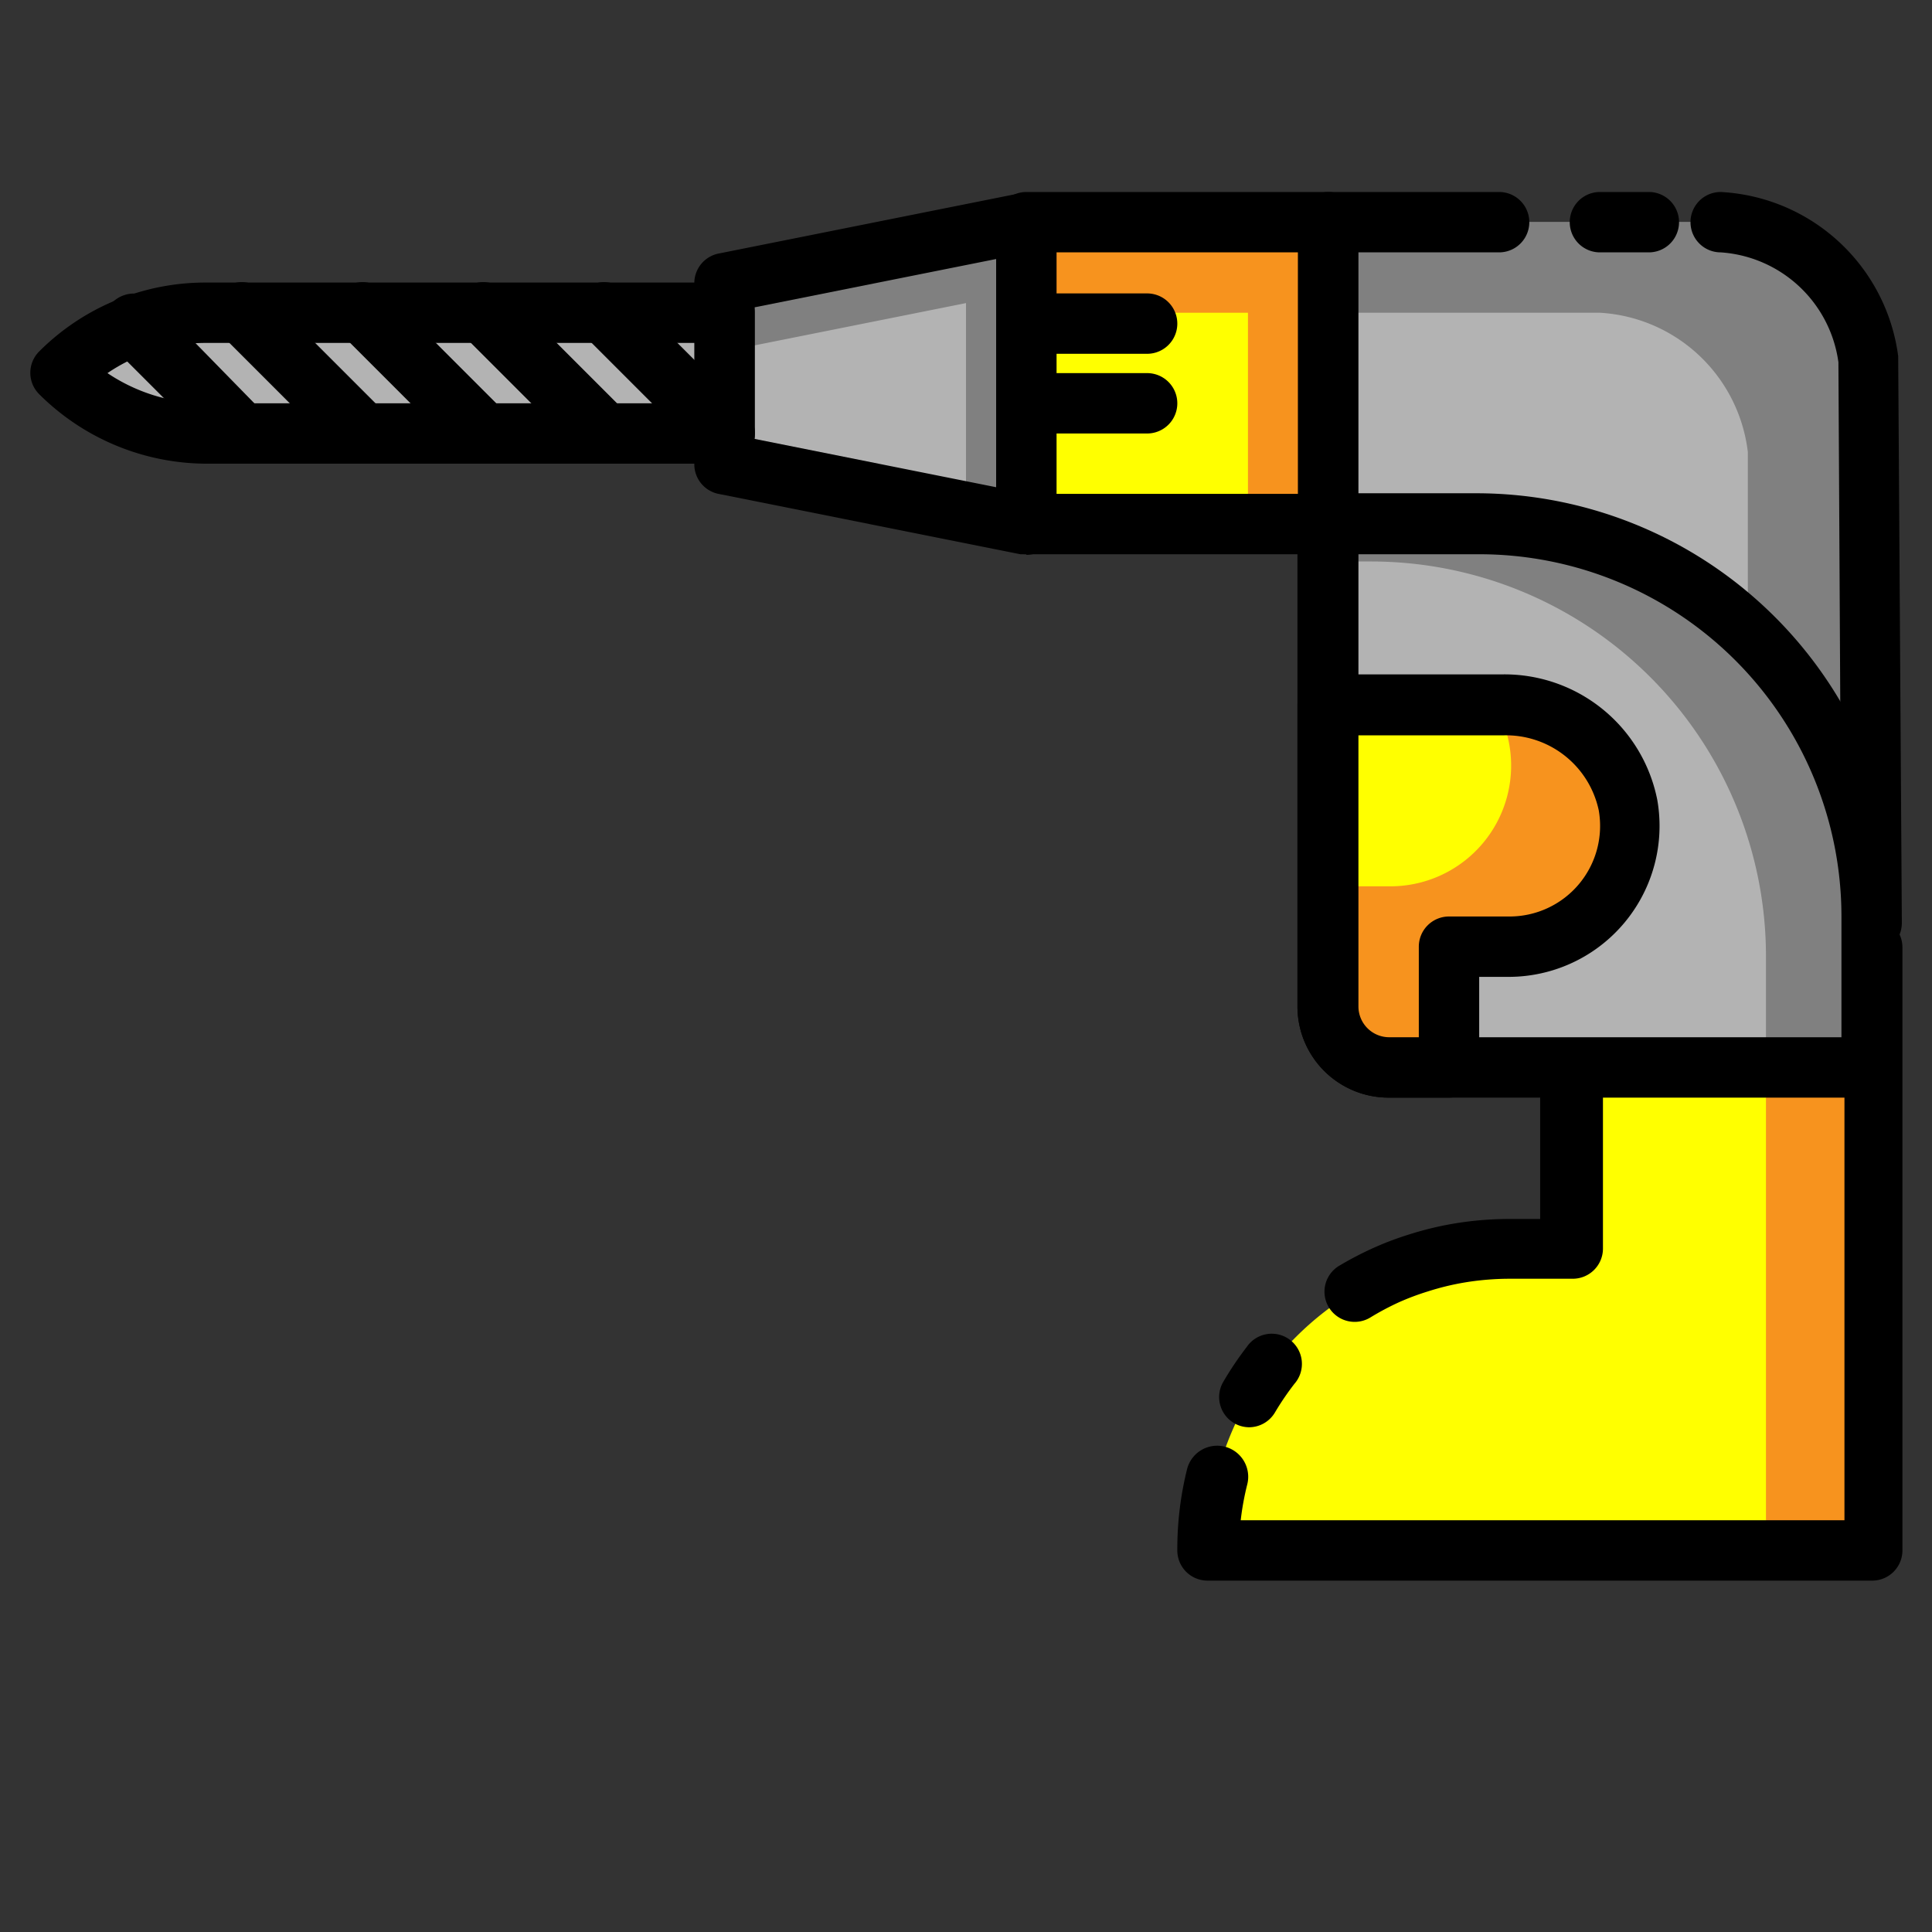 <svg height="512" viewBox="0 0 32 32" width="512" xmlns="http://www.w3.org/2000/svg"><rect x="0" y="0" width="32" height="32" fill="#333333" stroke="none"/><g id="Layer_6" data-name="Layer 6"><path d="m17 3.68v5l-5-1v-3z" fill="#b3b3b3"/><path d="m12 4.68v1.14l4-.8v3.46l1 .2v-5z" fill="#808080"/><path d="m17 9.18h-.1l-5-1a.5.5 0 0 1 -.4-.49v-3a.5.5 0 0 1 .4-.49l5-1a.51.51 0 0 1 .42.1.5.5 0 0 1 .18.39v5a.5.5 0 0 1 -.5.5zm-4.5-1.91 4 .8v-3.78l-4 .8z"/><path d="m17 3.68h5v5h-5z" fill="#ff0"/><path d="m17 3.68v1.5h3.67v3.5h1.33v-5z" fill="#f7931e"/><path d="m22 9.18h-5a.5.5 0 0 1 -.5-.5v-5a.5.5 0 0 1 .5-.5h5a.5.5 0 0 1 .5.5v5a.5.5 0 0 1 -.5.5zm-4.5-1h4v-4h-4z"/><path d="m26 15.68v5h-1a5 5 0 0 0 -5 5h11v-10z" fill="#ff0"/><path d="m29.25 15.68v9.7h-9.25v.3h11v-10z" fill="#f7931e"/><path d="m31 26.18h-11a.5.5 0 0 1 -.5-.5 5.49 5.49 0 0 1 .16-1.34.5.5 0 1 1 1 .24 4.57 4.57 0 0 0 -.11.6h10v-9h-4v4.5a.5.5 0 0 1 -.5.5h-1.05a4.62 4.62 0 0 0 -.73.06 4.33 4.33 0 0 0 -.62.15 4.24 4.24 0 0 0 -.48.18 4.5 4.5 0 0 0 -.47.25.5.5 0 1 1 -.51-.86 5.63 5.63 0 0 1 .58-.3 5.22 5.22 0 0 1 .59-.22 5.45 5.45 0 0 1 .76-.18 5.61 5.61 0 0 1 .89-.07h.5v-4.5a.5.5 0 0 1 .5-.5h5a.5.5 0 0 1 .5.5v10a.5.5 0 0 1 -.51.49z"/><path d="m20.69 23.64a.5.5 0 0 1 -.43-.75 5.48 5.48 0 0 1 .39-.58.5.5 0 1 1 .79.61 4.64 4.64 0 0 0 -.32.47.5.5 0 0 1 -.43.25z"/><path d="m31 15.25h-7v-5.79h-2v-5.78h6.5a2.62 2.62 0 0 1 2.45 2.32l.05 9.22" fill="#b3b3b3"/><path d="m30.95 6a2.62 2.62 0 0 0 -2.45-2.32h-6.5v1.5h4.5a2.62 2.62 0 0 1 2.45 2.31v7.76h2z" fill="#808080"/><path d="m31 15.72a.5.5 0 0 1 -.5-.5l-.05-9.22a2.11 2.11 0 0 0 -1.95-1.82.5.5 0 0 1 0-1 3.13 3.13 0 0 1 2.94 2.72l.06 9.31a.5.5 0 0 1 -.5.5z"/><path d="m27.31 4.18h-.81a.5.5 0 0 1 0-1h.81a.5.5 0 0 1 0 1z"/><path d="m31 15.75h-7a.5.5 0 0 1 -.5-.5v-5.25h-1.5a.5.5 0 0 1 -.5-.5v-5.82a.5.5 0 0 1 .5-.5h2.83a.5.5 0 0 1 0 1h-2.33v4.82h1.5a.5.5 0 0 1 .5.5v5.29h6.5a.5.5 0 0 1 0 1z"/><path d="m22 8.68h2.46a6.54 6.54 0 0 1 6.54 6.54v2.46a0 0 0 0 1 0 0h-8a1 1 0 0 1 -1-1v-8a0 0 0 0 1 0 0z" fill="#b3b3b3"/><path d="m24.46 8.68h-2.46v.62h.71a6.54 6.54 0 0 1 6.54 6.54v1.83h1.75v-2.45a6.54 6.54 0 0 0 -6.54-6.54z" fill="#808080"/><path d="m31 18.18h-8a1.51 1.51 0 0 1 -1.51-1.51v-8a.5.5 0 0 1 .5-.5h2.46a7 7 0 0 1 7 7v2.46a.5.5 0 0 1 -.45.55zm-8.5-9v7.49a.51.51 0 0 0 .51.51h7.49v-2a6 6 0 0 0 -6-6z"/><path d="m24.89 11.68h-2.89v5a1 1 0 0 0 1 1h1v-2h1a2 2 0 0 0 2-2.34 2.07 2.07 0 0 0 -2.11-1.66z" fill="#ff0"/><path d="m27 13.34a2.07 2.07 0 0 0 -2.08-1.66h-.17a1.84 1.84 0 0 1 .25.66 2 2 0 0 1 -2 2.34h-1v2a1 1 0 0 0 1 1h1v-2h1a2 2 0 0 0 2-2.34z" fill="#f7931e"/><path d="m24 18.18h-1a1.51 1.51 0 0 1 -1.51-1.51v-5a.5.5 0 0 1 .5-.5h2.89a2.58 2.58 0 0 1 2.57 2.08 2.5 2.5 0 0 1 -2.45 2.93h-.5v1.5a.5.5 0 0 1 -.5.5zm-1.5-6v4.49a.51.51 0 0 0 .51.51h.49v-1.5a.5.5 0 0 1 .5-.5h1a1.5 1.5 0 0 0 1.48-1.76 1.57 1.57 0 0 0 -1.59-1.24z"/><path d="m19 5.86h-2a.5.5 0 0 1 0-1h2a.5.5 0 0 1 0 1z"/><path d="m19 7.18h-2a.5.5 0 0 1 0-1h2a.5.5 0 0 1 0 1z"/><path d="m12 5.18v2h-8.59a3.41 3.41 0 0 1 -2.41-1 3.41 3.41 0 0 1 2.41-1z" fill="#b3b3b3"/><path d="m12 7.68h-8.59a3.94 3.94 0 0 1 -2.76-1.15.5.5 0 0 1 0-.71 3.89 3.89 0 0 1 2.76-1.14h8.59a.5.5 0 0 1 .5.5v2a.5.5 0 0 1 -.5.5zm-10.22-1.5a2.94 2.94 0 0 0 1.63.5h8.09v-1h-8.09a2.89 2.89 0 0 0 -1.63.5z"/><path d="m12 7.68a.5.5 0 0 1 -.35-.15l-2-2a.5.5 0 0 1 .71-.71l2 2a.5.5 0 0 1 -.35.85z"/><path d="m10 7.68a.5.5 0 0 1 -.35-.15l-2-2a.5.5 0 0 1 .71-.71l2 2a.5.5 0 0 1 -.35.85z"/><path d="m8 7.68a.5.5 0 0 1 -.35-.15l-2-2a.5.5 0 0 1 .71-.71l2 2a.5.5 0 0 1 -.36.86z"/><path d="m6 7.68a.5.5 0 0 1 -.35-.15l-2-2a.5.5 0 0 1 .71-.71l2 2a.5.5 0 0 1 -.36.86z"/><path d="m4 7.68a.5.5 0 0 1 -.35-.15l-1.78-1.78a.5.5 0 0 1 .7-.75l1.78 1.82a.5.5 0 0 1 -.35.86z"/></g></svg>